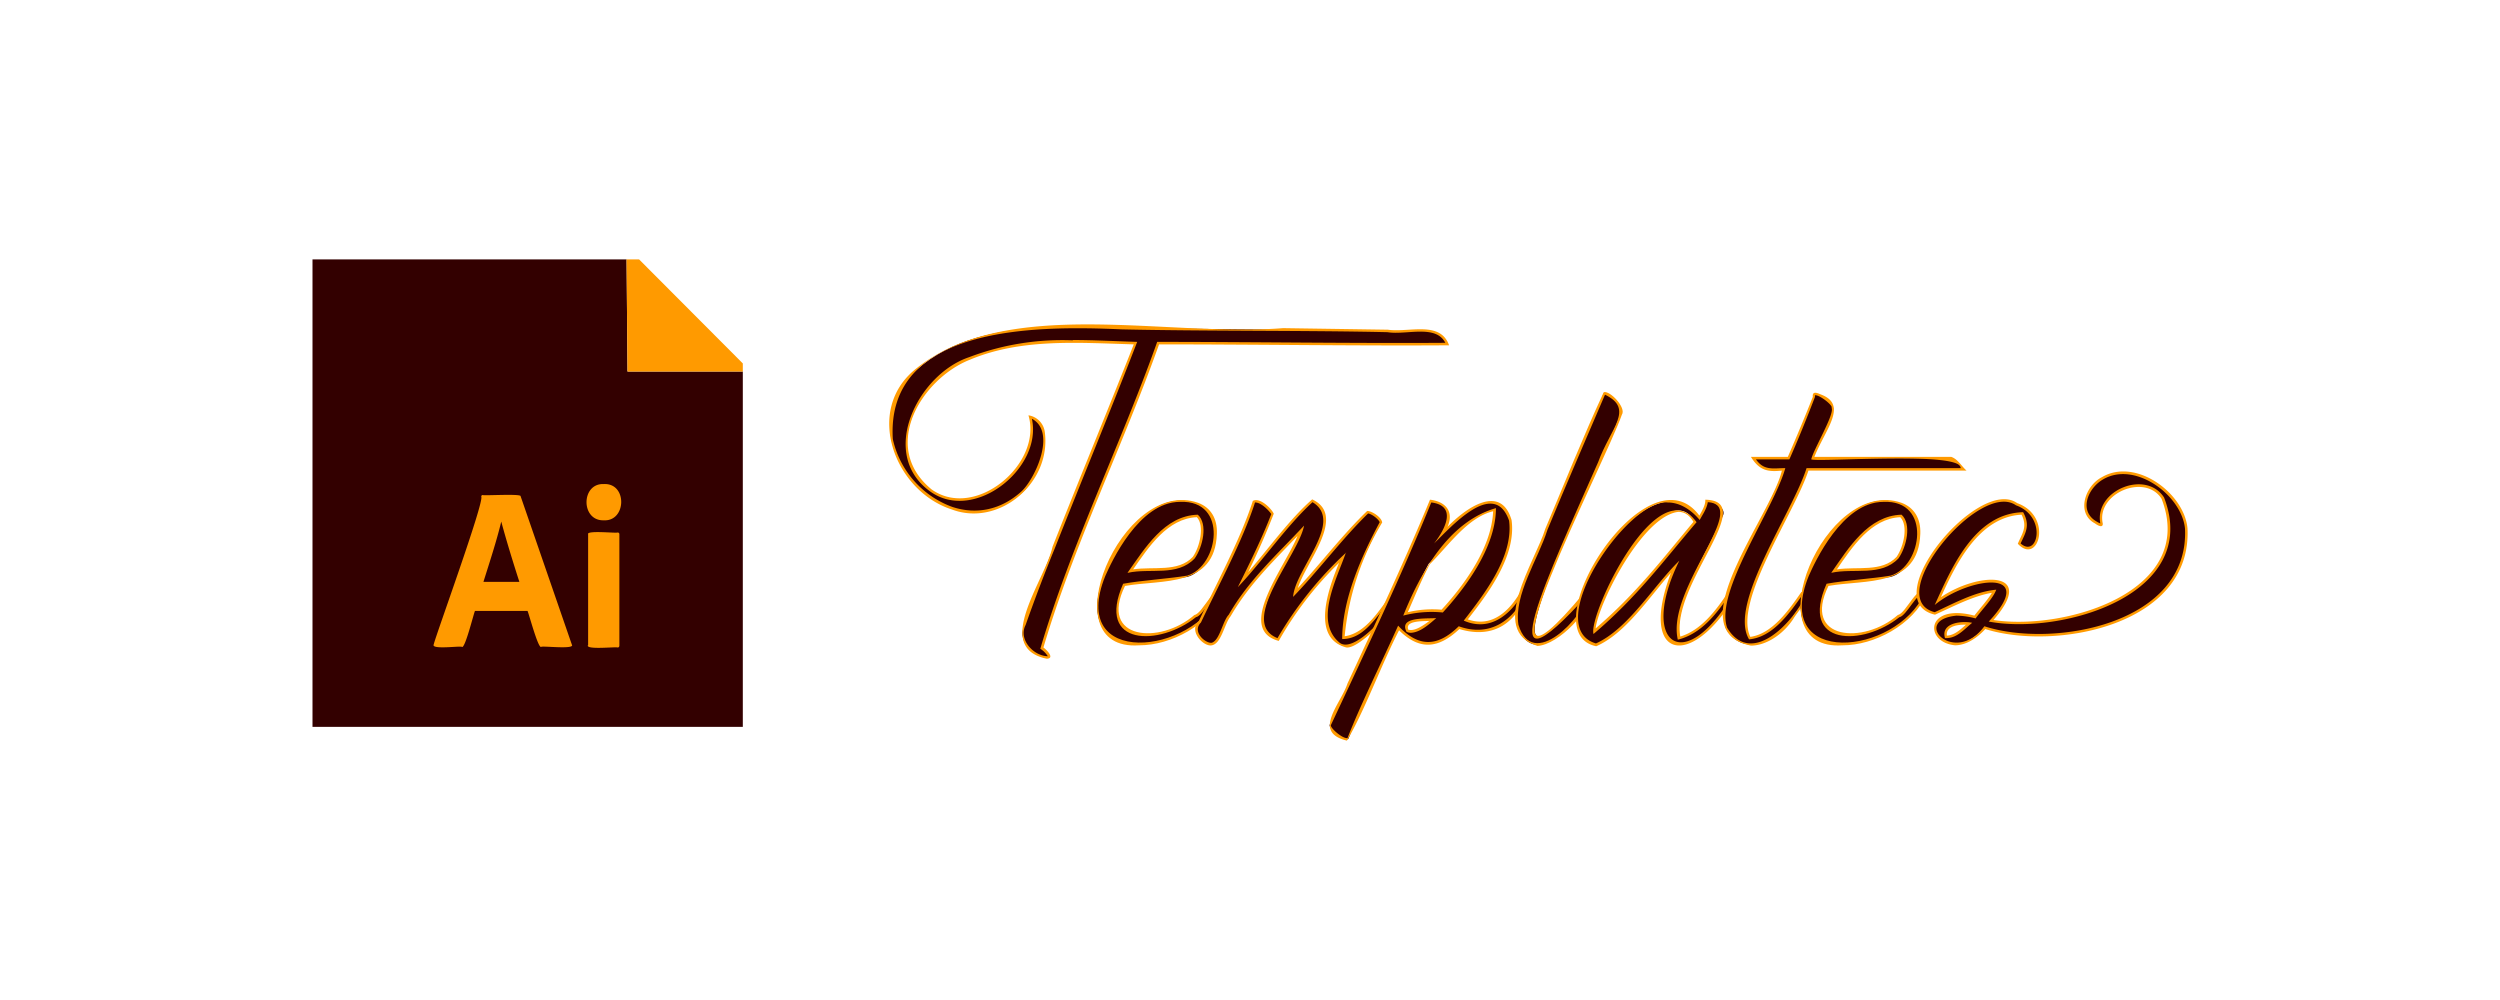 <svg xmlns="http://www.w3.org/2000/svg" viewBox="0 0 800 320"><path fill="#300" d="M329.7 133.5c9 2.2 2.7 19.7-2.7 24.2-23.7 21.1-58.4-18-33.7-39.4 22.4-19.7 59.5-11.9 87.5-13.1 18 .3 46.6.3 63.3.7 7.9.8 16.2-2.6 19 4.2-28.5.2-60.5-.3-92.5-.3-11.3 31.7-27.6 65-37.2 97.6 1.2.9 4.3 3.6.5 2.9-4.4-1.5-8.4-5.7-6-10.4q4.1-12 9.3-24.8c8.6-21.7 18.6-46 26.1-65.3-17.7-.4-36.3-2.2-53.1 5-16.1 5.6-28.8 30-12.3 42.1 14.8 9.7 35.2-7 31.8-23.4Z"/><path fill="#ff9a00" d="M335 210.8c-17.5-3.6-.6-25 1.8-35.8 8.1-20.6 18.3-45.2 26-64.8-17.6-.5-36-2-52.4 4.9-15.3 6-29 27.8-12.3 41.5 14 10 35.6-8.2 31-23.7a6.2 6.2 0 0 1 5.2 5.1c2.4 16.4-14.6 30.8-29.8 25-18.2-5.9-28.1-31.7-11.4-45 29.2-23.5 80.2-10 117.5-13l33.5.5c6.7 1 16.8-3 19.6 5-29.3.2-62.2-.3-92.8-.3-11.4 32-27.4 64.5-37 97 1 .7 3.8 3.5 1 3.6Zm8.3-102c6.9 0 13.7.4 20.6.6-7.7 20-18 44.9-26.3 65.9a528 528 0 0 0-9.4 24.7c-2.4 4.5 2.4 9.9 7.1 10a7.9 7.9 0 0 0-2.4-2.4c9.7-33 25.9-65.8 37.4-98.2 30.3 0 63.1.5 92.2.3-3.1-6-12.5-2.4-18.5-3.4-26.1-.6-58.3-.3-85-.9-28.3-1.3-75.5-1-73.3 35.1a30 30 0 0 0 19 21.7c7.8 2.6 15.6.9 22-4.8 4.5-4 11.5-19.2 3.5-23.4 3.5 15.8-18.4 33.4-32.5 23.3-16.8-12-4-37.5 12.4-43a84 84 0 0 1 33.2-5.4Z"/><path fill="#300" d="M359.7 187.2c-8.8 18.8 12 19.3 22.8 9.9 2.5-.6 6.7-9.8 8.6-7.2-9 20.4-49.8 24.8-37.8-5.7 4.7-11.2 15.7-28.5 30-22.9 10.5 3.8 4.8 21.1-3.3 23.3-6 1-14.6 1.5-20.3 2.6Zm23.4-22c-10 .2-16.2 10.2-21.4 17.5 7.7-1.2 15.2 1.1 20.3-4.3 2.4-3.3 4.1-10.5 1.1-13.3Z"/><path fill="#ff9a00" d="M364.5 206.5c-29 2-5.5-54.2 18.9-45.6 4 1.5 6.2 5 6 9.9-.6 17.3-17.6 14.6-29.4 16.7-8.5 17.4 11.3 18.8 22.2 9.3 2.8-.5 6.4-10.5 9.4-7-4.5 10.3-17 16.7-27 16.7Zm13.1-45.9c-13.2 0-22 19.4-23.9 23.7-12 29.5 28 25.5 37 5.6-2.4-.4-5.7 7.2-8 7.6-11.6 9.3-32.2 9.5-23.3-10.7 6-1.1 14.5-1.6 20.5-2.6 10.1-3 13.3-24.3-2.3-23.6Zm-16.8 22.7c5.6-7.9 11.8-18.3 22.5-18.6 3.3 3 1.6 10.3-1 14-5.6 5.9-14.2 3-21.4 4.6Zm22.2-17.8c-9.4.4-15.4 9.5-20.4 16.7 6.5-1 14.4 1 19.1-4 2.3-3.3 3.8-10 1.3-12.7Z"/><path fill="#300" d="M428.3 206c-8-6.4-1.6-20 1.4-27.6-8 7.8-15.1 16-20.7 26.2-13.6-2.3 5.2-27.7 7.4-34.9-9.4 10-16.7 16.6-23 27.3-3 3.8-3.4 14.1-10.1 6.3-1.6-2.4 1-4 2-7.2 5.2-11.1 12.4-24 16-35.6 1.4-1 5.4 2.6 6 4-2.6 6.6-6 13.8-9.6 21 7.2-7.8 14.5-18.4 22.2-25.2 10.9 4.5-4 21.7-5.4 29.4 7.7-8.2 15-18 23.2-25.8 1.3 0 4 1.9 4.2 3.2-5.8 11-11.9 24.2-12 37 7.3-.7 12-8.6 16-14.2 7-3.6-11 21.4-17.6 16Z"/><path fill="#ff9a00" d="M430.5 207.1c-11.1-3.3-5.3-19-2-27a111.8 111.8 0 0 0-19.3 25c-14-3.8 2.1-23.8 6-33.6-8.1 8.5-15.6 15.7-21.4 25.7-2 2.4-2.9 8.7-6 9.3-2.6.6-7.6-4.6-4.2-7.7 5.7-12.2 13.3-26.1 17.3-38.5 2.3-1.3 6.1 2.6 6.7 4.1a227 227 0 0 1-8.2 18.7c6.5-7.5 13.3-17 20.5-23.3 11.2 5.2-2 20-4.6 28.4 7.4-8 14.4-17.2 22.2-24.7 1.5 0 4.6 2 4.8 3.7a86.4 86.4 0 0 0-12 36.4c6.9-1 11.2-8.6 15.4-14.1 8.4-1.8-10.6 19.4-15.2 17.6Zm.2-30.3c-3 8.6-10.2 22-2.1 28.8 3 2.5 8.8-2.6 11.2-5 4.8-4.8 7.8-10 7.3-10.7-5.5 4.7-9.3 14.6-17.6 14.6 0-13 6.4-26.9 12-37.4-.4-1-2.5-2.6-3.7-2.8-8.4 8.2-15.8 18.2-24 26.7.5-8.7 16.5-24.1 6.2-30.3-8.3 7.6-16 18.9-23.9 27.2 3.8-7.7 7.9-16 10.7-23.4-.7-1.1-3.3-3.8-5.2-3.7-4 12.4-11.6 26.3-17.3 38.4-3 3 1.5 6.7 3.4 6.5 2.6-.7 3.5-6.9 5.5-9 6.3-11 15.2-19 24.1-28.5-1.8 9.6-21.3 30.9-8.5 36a118.7 118.7 0 0 1 22-27.4Z"/><path fill="#300" d="M483.3 166.5c1.6 11.4-7.7 23.4-14.2 31.9 8 3.1 13.8-2 17.7-8.5 4.9-2-1.3 4.8-1.9 6-4.4 6-10.8 7.1-18 5-6.5 6.2-12.4 7-19.4 0-4.6 10.5-12 25.2-16 35.5-.8 1.1-6.4-2.8-6-4.5 10-21.5 22.1-47 32.3-71.6 6.1 1 7.3 5 3.7 10.5 5.5-5.5 17.6-17 21.8-4.3Zm-26.1 13.9c-2.8 5.1-5.1 11-7.5 16a34.9 34.9 0 0 1 11.8-.9c7.6-8.2 16.5-20.6 16.8-32.4-8.7 1.8-15.2 11.3-21.1 17.3Zm-6.8 21.5c2.7.9 6.2-2 8.1-3.7-2 0-10.4-.1-8.1 3.7Z"/><path fill="#ff9a00" d="M431 237c-11.2-2.7-2-11.6.2-18.3 8.5-18.3 18.2-39 26.4-58.8 5.2.6 7.7 4 5.6 8.7 5.8-6 17-14 20.5-2.2 1.6 11.5-7.6 23.6-14 31.8 8 2.8 13.5-3.1 16.8-8.7 5.5-2 .6 4.1-1.2 6.6-4.3 5.7-10.6 7.5-18.3 5.2-6.9 6.5-12.9 6.7-19.3.4-5.5 10.6-11.3 26.4-16.7 35.3Zm27-76.2c-8 19.7-17.6 40.2-26 58.2l-6.1 13c-.4.8 3.6 4.4 5.3 4.2 4-10.4 11.3-25 16.2-36 6.4 6.9 12.5 7 19.4.2 10.2 3.7 17.8-2.2 21.4-10.5a2.7 2.7 0 0 0-1.1.3c-3.5 6-10 12.2-18.7 8.4 6.4-8.3 16-20.5 14.5-32-4.8-13.7-18.7 2.2-24 7.3 3.6-4.6 7.4-12-.8-13.1Zm-6.6 41.7a3.8 3.8 0 0 1-1.3-.3c-2.5-4.8 5.6-4.2 9.5-4.4-2 1.7-5 4.6-8.2 4.7Zm-.7-1c2 .6 4.8-1.4 6.7-2.8-2.3.1-8-.1-6.7 2.9Zm-1.7-4.4c5.5-13.8 14.6-30.2 29.7-34.5 0 13.1-10.7 26.5-17 33.4a36.1 36.1 0 0 0-12.7 1Zm8.5-16.5c-2.6 4.9-4.8 10.3-7 15.3a34.2 34.2 0 0 1 10.8-.8c6-6.5 16-19.1 16.5-31.5-8.2 2-14.3 11-20.3 17Z"/><path fill="#300" d="M518.6 132.5c-3.8 11.2-52 106.2-11.2 57.4 7.4-4-15.5 30.1-21.9 10-1.5-9.6 6-20.6 9.3-30.6l18.1-42.5c-.1-3.5 7.4 3.6 5.7 5.7Z"/><path fill="#ff9a00" d="M492 206.7c-16-4.9-.7-27 2.5-37.5 5.8-13.7 12.3-30 18.7-43.7 2-.6 7.3 5 5.8 7.2-5.3 15.3-51.8 104.6-12 56.9.4-.2 1.3-.8 2-.3.5 5.8-10.2 17-17 17.4Zm21.6-80.4c-5.9 13.8-12.8 29.6-18.4 43.2-3 9.5-10.8 20.8-9.3 30.4 4.5 15 20.8-2.4 22.5-10-34 38-12.4-7 3-42 4-11 11.7-17 2.2-21.6Z"/><path fill="#300" d="M551.5 164.6c-4.7 12-15.5 26.4-14.2 39.6 6.8-1.9 11.6-7.8 16-14.3.7-.3 2.5-1.3 2 0-14.4 25.3-31.6 19.6-19.2-8.6-7.5 7.8-15.3 20.6-25.3 25-21-5.5 17.9-63.4 33-40.6.5-1 2.2-3.4 2.3-5.4 1.8-.1 6 2 5.4 4.3ZM510.2 202c13.6-11.6 21.2-22 32.2-35-9.4-16.3-32.8 26.7-32.2 35Z"/><path fill="#ff9a00" d="M510.8 206.8c-21.6-4.4 16.4-64.2 33-41.8.7-1.3 2-3.3 1.9-5.1 17.3.4-11 27-8 43.8 6.5-2 11.2-8 15.3-14.2 1.2-.6 3.2-1.4 2.7.5-14.3 24.7-31.6 21.2-21-6.7-7.1 8-14.5 19.4-23.9 23.5Zm22.9-46c-12.9-1.2-40.7 39.8-23 45.1 10.4-4.7 18.2-18.2 26.7-26.5-13.2 26.7 1.7 37.6 17.5 10.2a8.3 8.3 0 0 0-1.4.6c-4.3 6.5-9.3 12.7-16.6 14.5-3.8-16.3 23.5-43.1 9.6-44-.4 2.3-1.7 4-2.6 5.7-3-3.6-6.6-5.6-10.2-5.6Zm-23.8 42c-1.6-6.2 20.5-52.9 33-35.7-10.9 12.8-19.1 24-33 35.8Zm27.2-39c-11.4 1.2-25.5 29-26.5 37.3 13.1-11.3 21-21.8 31.3-34.1-1.3-2.2-2.9-3.2-4.8-3.2Z"/><path fill="#300" d="M578.4 150.2c-4.2 13.2-24.7 42.7-18.5 54 7.3-.8 12.6-8.5 16.8-14.3 5-2-2.2 6-2.9 7.4-4.8 8-16 13.4-21.5 3.8-4.1-11.6 14.6-37.8 18.4-50.9-4.7.1-6.6.7-9.6-3.6h11.2a588 588 0 0 0 8.2-19.6c-.8-2.7 6 1.6 6 3.3 1.3 1.3-6.2 14.8-6.5 16.3h44.3c1.7.5 2.7 2.3 4 3.6Z"/><path fill="#ff9a00" d="M560.3 206.6c-23.7-4.7 6.4-41.3 9.9-56-4.2.4-7.1.2-9.9-4.4h11.8a589 589 0 0 0 8-19.2c-.2-1.7 1-1.5 2.5-.8 8.9 3.3 1.6 11-2 20h43.8c2.1.7 3.3 3 4.9 4.4h-50.6c-4.6 13.9-24 41.8-18.6 53.2 7-1 12.2-8.4 16.3-14.3 6-2-.5 5.4-2.2 8-3.3 5.4-9 9.1-13.9 9.1Zm11-56.8c-3.8 13.5-22.7 39.6-18.6 51.1 7.8 12.8 21.5-2 25.4-11a2.3 2.3 0 0 0-1.2.3c-4.3 6.1-9.6 13.7-17.2 14.4-6.8-11.3 13.8-40.3 18.4-54.8h49.3c.6-5.5-45.5-1.8-47.8-2.8.6-3 7.6-14.6 6.5-16.5.6-.7-4-4.3-5.3-4a1.4 1.4 0 0 0 0 .5c-2.8 7.3-5.5 13.9-8.2 20h-10.7c2.6 3.7 5.5 2.8 9.4 2.8Z"/><path fill="#300" d="M584.8 187.2c-8.8 18.8 11.9 19.3 22.8 9.9 2.5-.6 6.7-9.8 8.6-7.2-9 20.4-49.8 24.8-37.8-5.7 4.7-11.2 15.7-28.5 30-22.9 10.5 3.8 4.8 21.1-3.3 23.3-6 1-14.6 1.5-20.3 2.6Zm23.4-22c-10 .2-16.3 10.2-21.4 17.5 7.7-1.2 15.2 1.1 20.3-4.3 2.4-3.3 4-10.5 1.1-13.3Z"/><path fill="#ff9a00" d="M589.6 206.5c-29 2-5.6-54.2 18.9-45.6 4 1.5 6.2 5 6 9.9-.6 17.3-17.6 14.6-29.4 16.7-8.5 17.4 11.3 18.8 22.2 9.3 2.7-.5 6.4-10.5 9.4-7-4.5 10.3-17.1 16.7-27 16.7Zm13.1-45.9c-13.2 0-22 19.4-23.9 23.7-12 29.5 28 25.5 37 5.6-2.4-.4-5.7 7.2-8 7.6-11.6 9.3-32.2 9.5-23.3-10.7 6-1.1 14.5-1.6 20.5-2.6 10.1-3 13.3-24.3-2.3-23.6ZM586 183.3c5.5-7.9 11.8-18.3 22.5-18.6 3.3 3 1.6 10.3-1 14-5.6 5.9-14.2 3-21.5 4.6Zm22.1-17.8c-9.3.4-15.4 9.5-20.3 16.7 6.5-1 14.4 1 19.1-4 2.3-3.3 3.8-10 1.2-12.7Z"/><path fill="#300" d="M699.6 169.2c1.3 30.6-41.1 38.8-64.5 31.6-14 15.7-25.6-8.8-3-3.4 1.3-2 5-6 6-8.2-6.3.7-13 4.4-19 7.2-17.9-4.7 13.7-43.2 26.2-35 10.8 3.8 7 18.6.9 12.5 1.4-3.3 3.1-5.3 1-9.6-14.5.5-22 16.6-27 28 10.1-7.6 32.5-11.6 17 6.4 22.9 4 66.8-9 55-39.3-5.4-8.7-22-1.8-19.7 8.3.1.9-2-.6-2-.6-5.9-3.2-2.7-11.4 2.3-14 11-6 25.4 4.6 26.8 16Zm-77 34.6c3 0 5.4-2.4 7.5-4.2-2.7-.4-8.4.2-7.4 4.2Z"/><path fill="#ff9a00" d="M625.6 206.5c-10-1-9.4-13.6 6.2-9.5 1.6-2.1 4.4-5.2 5.6-7.3-6 1-12.4 4.4-18.2 7-19.3-4.4 14-44.5 26.3-35.7 11.6 4.2 6.8 20.1.2 13 1.3-3.2 3.2-5.3 1.2-9.3-13.6.7-21 15.7-25.8 26.4 11.7-8 31-8.9 16.8 7.3 22.7 3.5 65.3-9 53.8-38.8-5.3-8.3-21-1.7-18.8 8 0 1.6-2 .3-2.5-.1-6.2-3.3-3.1-12.1 2.2-14.8 10.8-6.4 26.4 5.1 27.4 16.4 1.5 31.2-42.5 39.2-64.7 32.2-3.5 3.8-7 5.2-9.7 5.2Zm.5-9.5c-14.9 1.5-.6 16.3 8.9 3.4 21.7 7.1 65.6-.5 64.2-31.2-1-10.7-16-21.8-26.2-15.8-4.8 2.7-8.1 10.2-1.9 13.6a6.3 6.3 0 0 0 1 .5c-2-10.5 14.5-17.4 20.4-8.3 12 31.1-32.8 44.1-56.1 39.7 16.2-17.3-6.6-14.2-17.3-5.3 5.3-11.6 12.6-29.3 28.3-29.7 2.4 4.3.7 6.7-.8 10 5.5 4.9 8.6-8.6-1.5-12.2-11.5-8.2-43 29.7-26 34.2 6.3-2.9 13-6.6 19.7-7.2-1 2.8-4.7 6.5-6.6 9.2a26 26 0 0 0-6.1-.9Zm-3.3 7.2h-.4c-1.5-5 5.6-5.6 8.7-4.9-2.5 2-4.8 4.9-8.3 4.9Zm5.8-4.3c-2.4 0-6 .6-5.6 3.5 2.4-.1 4.4-2 6.1-3.5h-.5Z"/><path fill="#300" d="M200.5 83H100v149.6h137.7V118.9h-36.9l-.3-35.9z"/><path fill="#ff9a00" d="M204.5 83h-4l.3 35.9h36.9v-2.6L204.5 83zm-35.6 112.5H152c-.3.3-3.2 12.3-4.2 11.5-.4-.4-10 1-9-.8.5-2.5 16.3-45.8 15.2-47.3a.5.5 0 0 1 .4-.5c.3.3 12.5-.5 12.2.4l16.4 47.5c1.1 1.6-9.6.3-9.8.7-1 .7-4.1-11.2-4.4-11.5Zm-14.2-9.3h11.5c-2-6.2-4.1-13-5.8-19.3-1.5 6.3-3.8 13.2-5.7 19.3Zm38.5-19.7c-7.4.2-7.3-11.9 0-11.6 7.6-.4 7.3 12 0 11.6Zm-5 40V171c-.7-1.4 9-.3 9.4-.6.4 0 .6.2.6.6v35.5c0 .5-.2.7-.6.7-.5-.3-10 .8-9.5-.7Z"/></svg>
